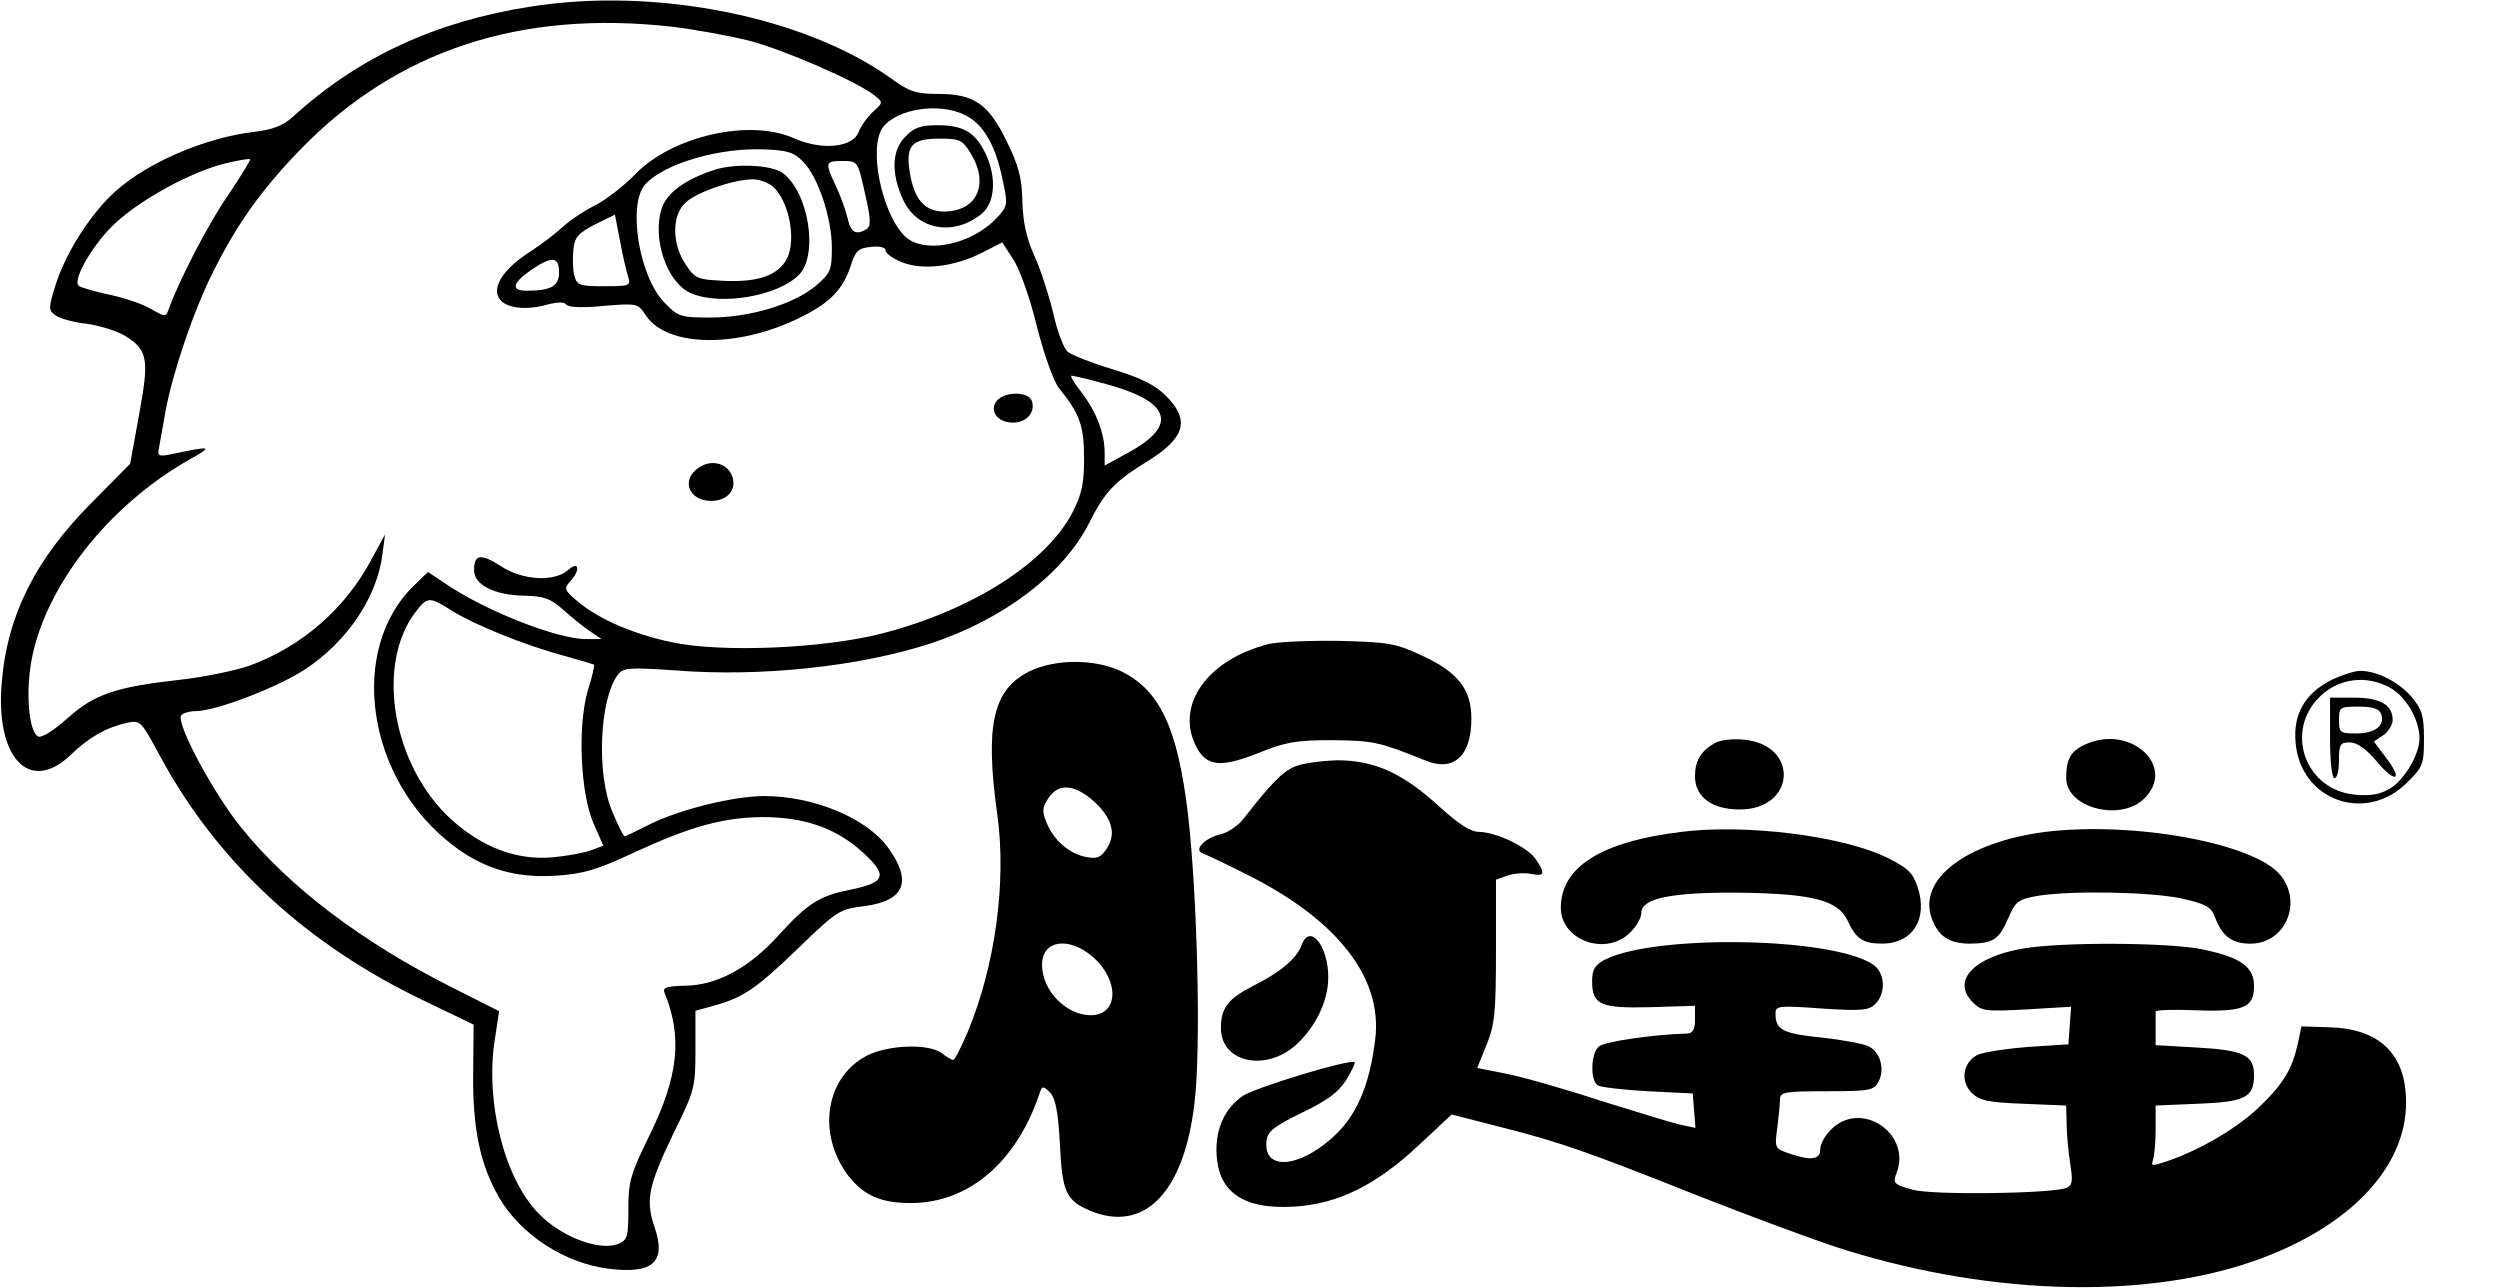 <?xml version="1.0" standalone="no"?>
<!DOCTYPE svg PUBLIC "-//W3C//DTD SVG 20010904//EN"
 "http://www.w3.org/TR/2001/REC-SVG-20010904/DTD/svg10.dtd">
<svg version="1.0" xmlns="http://www.w3.org/2000/svg"
 width="559pt" height="288pt" viewBox="0 0 559 288"
 preserveAspectRatio="xMidYMid meet">

<g transform="translate(0,288) scale(0.1,-0.1)"
fill="#000000" stroke="none">
<path d="M1185 2865 c-211 -33 -384 -113 -530 -246 -22 -20 -45 -29 -88 -34
-108 -13 -237 -68 -309 -133 -55 -49 -110 -136 -133 -207 -17 -54 -17 -59 -1
-70 9 -7 41 -16 70 -19 29 -4 67 -16 84 -26 53 -32 56 -52 33 -177 l-20 -110
-88 -89 c-124 -125 -187 -251 -199 -399 -15 -170 62 -251 154 -163 41 40 81
62 127 72 29 6 31 3 72 -73 128 -238 328 -424 596 -551 l106 -51 -1 -112 c-1
-123 16 -201 57 -273 49 -85 148 -149 247 -161 98 -12 128 15 102 92 -21 61
-15 92 42 211 47 95 49 102 49 187 l0 87 40 11 c66 18 96 38 190 129 87 84 92
87 148 94 91 12 108 56 51 133 -49 65 -166 113 -275 113 -69 0 -190 -30 -258
-64 -28 -14 -52 -26 -54 -26 -3 0 -15 24 -27 53 -37 84 -30 254 12 309 12 15
25 16 128 9 190 -15 409 8 570 60 162 53 298 156 355 269 35 70 57 93 128 137
87 53 99 93 44 148 -24 24 -56 40 -118 59 -47 14 -92 32 -101 39 -9 6 -24 46
-33 87 -10 41 -29 100 -43 130 -17 38 -25 75 -26 121 -1 52 -9 80 -35 133 -41
84 -73 106 -153 106 -50 0 -65 5 -106 35 -193 138 -527 205 -807 160z m320
-45 c49 -6 126 -20 170 -31 77 -20 239 -90 280 -122 20 -16 20 -16 -3 -37 -13
-12 -27 -32 -32 -45 -13 -35 -82 -42 -145 -14 -99 44 -272 5 -355 -81 -26 -27
-67 -58 -91 -70 -24 -12 -55 -33 -69 -46 -14 -13 -47 -39 -75 -57 -59 -38 -85
-78 -69 -104 13 -22 60 -28 108 -14 24 6 38 6 42 0 4 -6 36 -8 83 -3 76 6 77
6 95 -21 48 -73 211 -74 351 -2 62 31 90 61 107 112 11 35 17 40 46 43 19 2
32 -1 32 -8 0 -6 16 -18 36 -26 46 -19 117 -11 180 21 l45 23 24 -37 c14 -20
38 -87 53 -149 16 -64 38 -125 50 -140 47 -58 56 -85 56 -157 0 -56 -5 -80
-26 -121 -59 -113 -224 -218 -424 -270 -130 -34 -361 -44 -472 -20 -86 18
-164 52 -210 91 -30 25 -32 29 -17 45 23 25 20 47 -4 26 -31 -28 -102 -24
-151 8 -45 29 -60 27 -60 -9 0 -33 46 -56 113 -57 43 -1 58 -6 87 -32 19 -17
46 -39 60 -48 l25 -17 -33 0 c-64 -1 -227 63 -316 124 l-39 26 -29 -28 c-152
-144 -109 -437 86 -584 68 -52 140 -73 230 -67 60 4 91 13 172 51 128 59 200
79 288 80 94 0 164 -24 223 -77 59 -53 54 -69 -24 -85 -70 -14 -95 -29 -161
-101 -66 -74 -139 -113 -209 -114 -43 -1 -52 -4 -47 -16 40 -98 31 -186 -32
-315 -44 -90 -49 -106 -49 -169 0 -63 -2 -69 -24 -78 -43 -15 -127 17 -176 68
-77 78 -120 248 -99 387 l10 66 -105 53 c-203 102 -366 226 -472 358 -63 78
-145 232 -134 250 3 5 18 10 33 10 45 0 185 54 245 94 94 62 160 161 172 256
l6 45 -30 -55 c-58 -110 -155 -195 -272 -238 -31 -11 -102 -26 -157 -32 -143
-16 -191 -32 -251 -86 -29 -26 -57 -44 -65 -41 -21 8 -29 95 -16 168 30 167
171 347 351 450 57 32 55 33 -40 13 -25 -5 -29 -3 -26 12 2 11 9 48 15 84 16
87 64 229 108 315 52 104 107 181 191 268 216 224 494 316 836 277z m654 -198
c40 -20 67 -66 83 -145 12 -54 11 -58 -12 -83 -58 -63 -168 -84 -209 -40 -51
54 -79 198 -47 241 31 42 128 57 185 27z m-364 -103 c34 -33 65 -127 65 -193
0 -51 -3 -57 -37 -86 -50 -41 -147 -70 -235 -70 -67 0 -72 2 -103 34 -57 60
-82 220 -42 264 42 46 164 82 265 78 51 -2 67 -6 87 -27z m-1284 -74 c-45 -64
-112 -195 -134 -257 -6 -17 -8 -17 -39 1 -18 11 -60 25 -93 32 -33 7 -64 16
-69 20 -15 13 34 97 84 142 58 53 167 112 241 131 30 7 56 12 58 10 2 -2 -20
-37 -48 -79z m1423 3 c13 -57 14 -73 4 -80 -24 -15 -36 -8 -43 25 -4 17 -16
50 -26 71 -25 53 -24 56 15 56 34 0 34 0 50 -72z m-530 -185 c7 -22 5 -23 -53
-23 -55 0 -61 2 -67 24 -3 13 -4 38 -2 57 3 29 10 37 48 57 l45 22 11 -57 c6
-32 14 -68 18 -80z m-154 8 c0 -31 -18 -41 -73 -41 -36 0 -31 18 13 48 45 30
60 28 60 -7z m1213 -247 c155 -40 175 -94 58 -157 l-51 -28 0 29 c0 43 -19 92
-52 135 -16 20 -26 37 -22 37 3 0 34 -7 67 -16z m-1452 -510 c50 -31 163 -77
249 -100 36 -10 66 -19 68 -20 2 -1 -4 -28 -14 -59 -23 -81 -16 -232 14 -298
l21 -48 -27 -10 c-15 -6 -54 -13 -87 -16 -79 -7 -156 22 -224 83 -134 120
-173 350 -80 468 25 32 30 32 80 0z"/>
<path d="M2229 1984 c-18 -22 1 -49 36 -49 31 0 51 24 42 49 -8 21 -60 21 -78
0z"/>
<path d="M1562 1834 c-40 -27 -22 -74 28 -74 29 0 50 16 50 40 -1 39 -44 58
-78 34z"/>
<path d="M2025 2575 c-31 -30 -33 -82 -6 -141 31 -68 112 -83 175 -33 31 25
35 81 10 135 -23 48 -50 64 -107 64 -38 0 -53 -5 -72 -25z m145 -37 c42 -68
16 -129 -56 -131 -46 -1 -70 26 -80 89 -9 59 5 74 67 74 45 0 51 -3 69 -32z"/>
<path d="M1600 2501 c-66 -21 -108 -51 -120 -86 -23 -69 12 -169 66 -191 66
-28 193 -6 240 41 45 45 22 187 -37 229 -25 17 -103 21 -149 7z m128 -38 c39
-35 55 -130 27 -169 -22 -32 -65 -45 -135 -42 -61 3 -66 5 -87 37 -31 46 -31
110 0 138 24 23 105 51 148 52 15 1 36 -7 47 -16z"/>
<path d="M2837 1440 c-138 -35 -210 -137 -162 -230 23 -44 55 -47 138 -14 62
25 85 29 167 29 91 -1 104 -4 206 -45 64 -27 104 9 104 93 0 65 -29 103 -108
140 -62 29 -76 31 -187 34 -66 1 -137 -2 -158 -7z"/>
<path d="M2302 1379 c-82 -41 -100 -120 -72 -321 21 -151 -5 -338 -66 -485
-15 -35 -29 -63 -33 -63 -3 0 -15 7 -25 15 -29 22 -119 19 -167 -5 -93 -48
-113 -174 -43 -268 35 -45 73 -62 141 -62 129 0 236 92 287 244 6 18 8 19 24
3 12 -13 18 -42 22 -116 5 -107 14 -125 67 -148 122 -51 211 41 234 242 15
123 6 468 -15 647 -23 191 -63 275 -149 317 -59 28 -147 28 -205 0z m142 -289
c42 -38 53 -73 31 -107 -14 -21 -22 -24 -48 -19 -37 8 -71 37 -87 77 -10 24
-10 33 4 54 22 34 57 32 100 -5z m0 -350 c60 -53 57 -130 -5 -130 -55 0 -109
55 -109 113 0 55 60 64 114 17z"/>
<path d="M5210 1358 c-57 -30 -83 -76 -77 -139 11 -129 157 -181 249 -89 36
35 38 42 38 98 0 51 -4 65 -27 93 -29 34 -78 59 -116 59 -12 0 -43 -10 -67
-22z m138 -18 c34 -21 62 -71 62 -111 0 -35 -32 -90 -64 -111 -23 -14 -43 -18
-79 -15 -109 9 -158 135 -85 214 43 47 111 56 166 23z"/>
<path d="M5210 1230 c0 -53 4 -90 10 -90 6 0 10 18 10 40 0 36 3 40 24 40 16
0 36 -14 60 -42 42 -51 61 -44 21 8 l-27 36 21 14 c12 8 21 24 21 34 0 34 -28
50 -86 50 l-54 0 0 -90z m114 54 c10 -26 -13 -44 -55 -44 -37 0 -39 2 -39 30
0 29 2 30 44 30 31 0 46 -5 50 -16z"/>
<path d="M3835 1219 c-32 -18 -45 -40 -45 -75 0 -46 38 -74 100 -74 125 0 134
144 10 156 -25 3 -54 -1 -65 -7z"/>
<path d="M4664 1216 c-34 -15 -44 -33 -44 -76 0 -67 123 -98 175 -45 72 71
-31 166 -131 121z"/>
<path d="M2895 1166 c-28 -12 -55 -40 -113 -115 -12 -16 -35 -32 -51 -36 -37
-8 -63 -36 -42 -43 8 -3 53 -24 100 -48 202 -101 303 -231 286 -368 -13 -105
-42 -172 -96 -220 -77 -69 -155 -73 -147 -7 2 21 16 32 79 63 57 27 82 46 99
73 12 20 21 38 19 40 -9 8 -224 -57 -251 -76 -38 -27 -58 -69 -58 -119 0 -94
57 -135 174 -128 98 6 183 48 278 137 l74 69 109 -28 c134 -34 194 -55 445
-155 107 -42 242 -92 298 -111 332 -109 685 -122 938 -35 214 74 344 208 344
356 0 108 -59 165 -172 168 l-62 2 -8 -38 c-12 -55 -31 -89 -83 -139 -47 -47
-131 -97 -205 -123 -38 -13 -41 -13 -36 1 3 9 6 39 6 69 l0 53 94 4 c106 4
126 14 126 64 0 45 -23 56 -132 62 l-88 5 0 33 c0 19 0 37 0 42 0 4 40 5 89 3
108 -4 131 6 131 54 0 43 -29 64 -114 82 -75 16 -317 17 -403 2 -110 -19 -160
-72 -112 -120 20 -20 28 -21 121 -16 l99 6 -3 -42 -3 -42 -91 -6 c-50 -4 -101
-12 -113 -18 -32 -17 -38 -58 -13 -84 18 -18 37 -22 117 -25 l95 -4 1 -42 c0
-22 4 -62 8 -88 6 -39 5 -48 -8 -54 -33 -13 -300 -17 -345 -4 -42 12 -44 14
-35 38 33 88 -80 163 -146 97 -14 -13 -25 -33 -25 -45 0 -23 -20 -26 -70 -9
-32 11 -32 13 -26 57 3 25 6 53 6 63 0 17 9 19 105 19 96 0 105 2 115 21 15
27 5 66 -21 79 -11 6 -59 15 -106 20 -87 9 -103 17 -103 54 0 17 7 18 103 11
90 -6 106 -4 120 10 25 24 22 72 -6 89 -93 61 -487 67 -599 10 -22 -12 -28
-22 -28 -48 0 -53 19 -61 131 -58 l99 3 0 -31 c0 -22 -5 -30 -17 -31 -77 -2
-185 -18 -198 -29 -18 -15 -20 -76 -2 -87 6 -4 57 -10 112 -13 l100 -5 3 -38
3 -39 -33 7 c-18 4 -100 29 -183 55 -82 27 -178 54 -211 60 l-61 12 21 52 c18
44 21 71 21 210 l0 159 25 9 c14 5 37 7 53 4 31 -6 33 0 11 33 -20 28 -88 60
-127 61 -19 0 -45 17 -88 56 -82 75 -145 104 -229 104 -36 -1 -79 -7 -95 -14z"/>
<path d="M3760 1020 c-181 -22 -270 -79 -270 -170 0 -73 102 -109 155 -55 14
13 25 33 25 44 0 32 66 46 215 45 166 -2 224 -16 246 -62 19 -42 35 -52 79
-52 67 1 101 55 78 126 -11 33 -22 43 -68 66 -99 49 -317 76 -460 58z"/>
<path d="M4574 1020 c-178 -23 -288 -107 -254 -195 15 -39 38 -54 82 -55 54 0
68 9 88 56 17 39 22 43 67 51 74 12 251 9 321 -6 53 -12 65 -18 74 -40 16 -44
38 -61 80 -61 77 0 117 90 68 152 -56 72 -327 122 -526 98z"/>
<path d="M2911 768 c-12 -32 -47 -61 -108 -92 -57 -29 -73 -49 -73 -95 0 -76
98 -98 166 -39 45 40 74 99 74 153 0 70 -41 121 -59 73z"/>
</g>
</svg>
